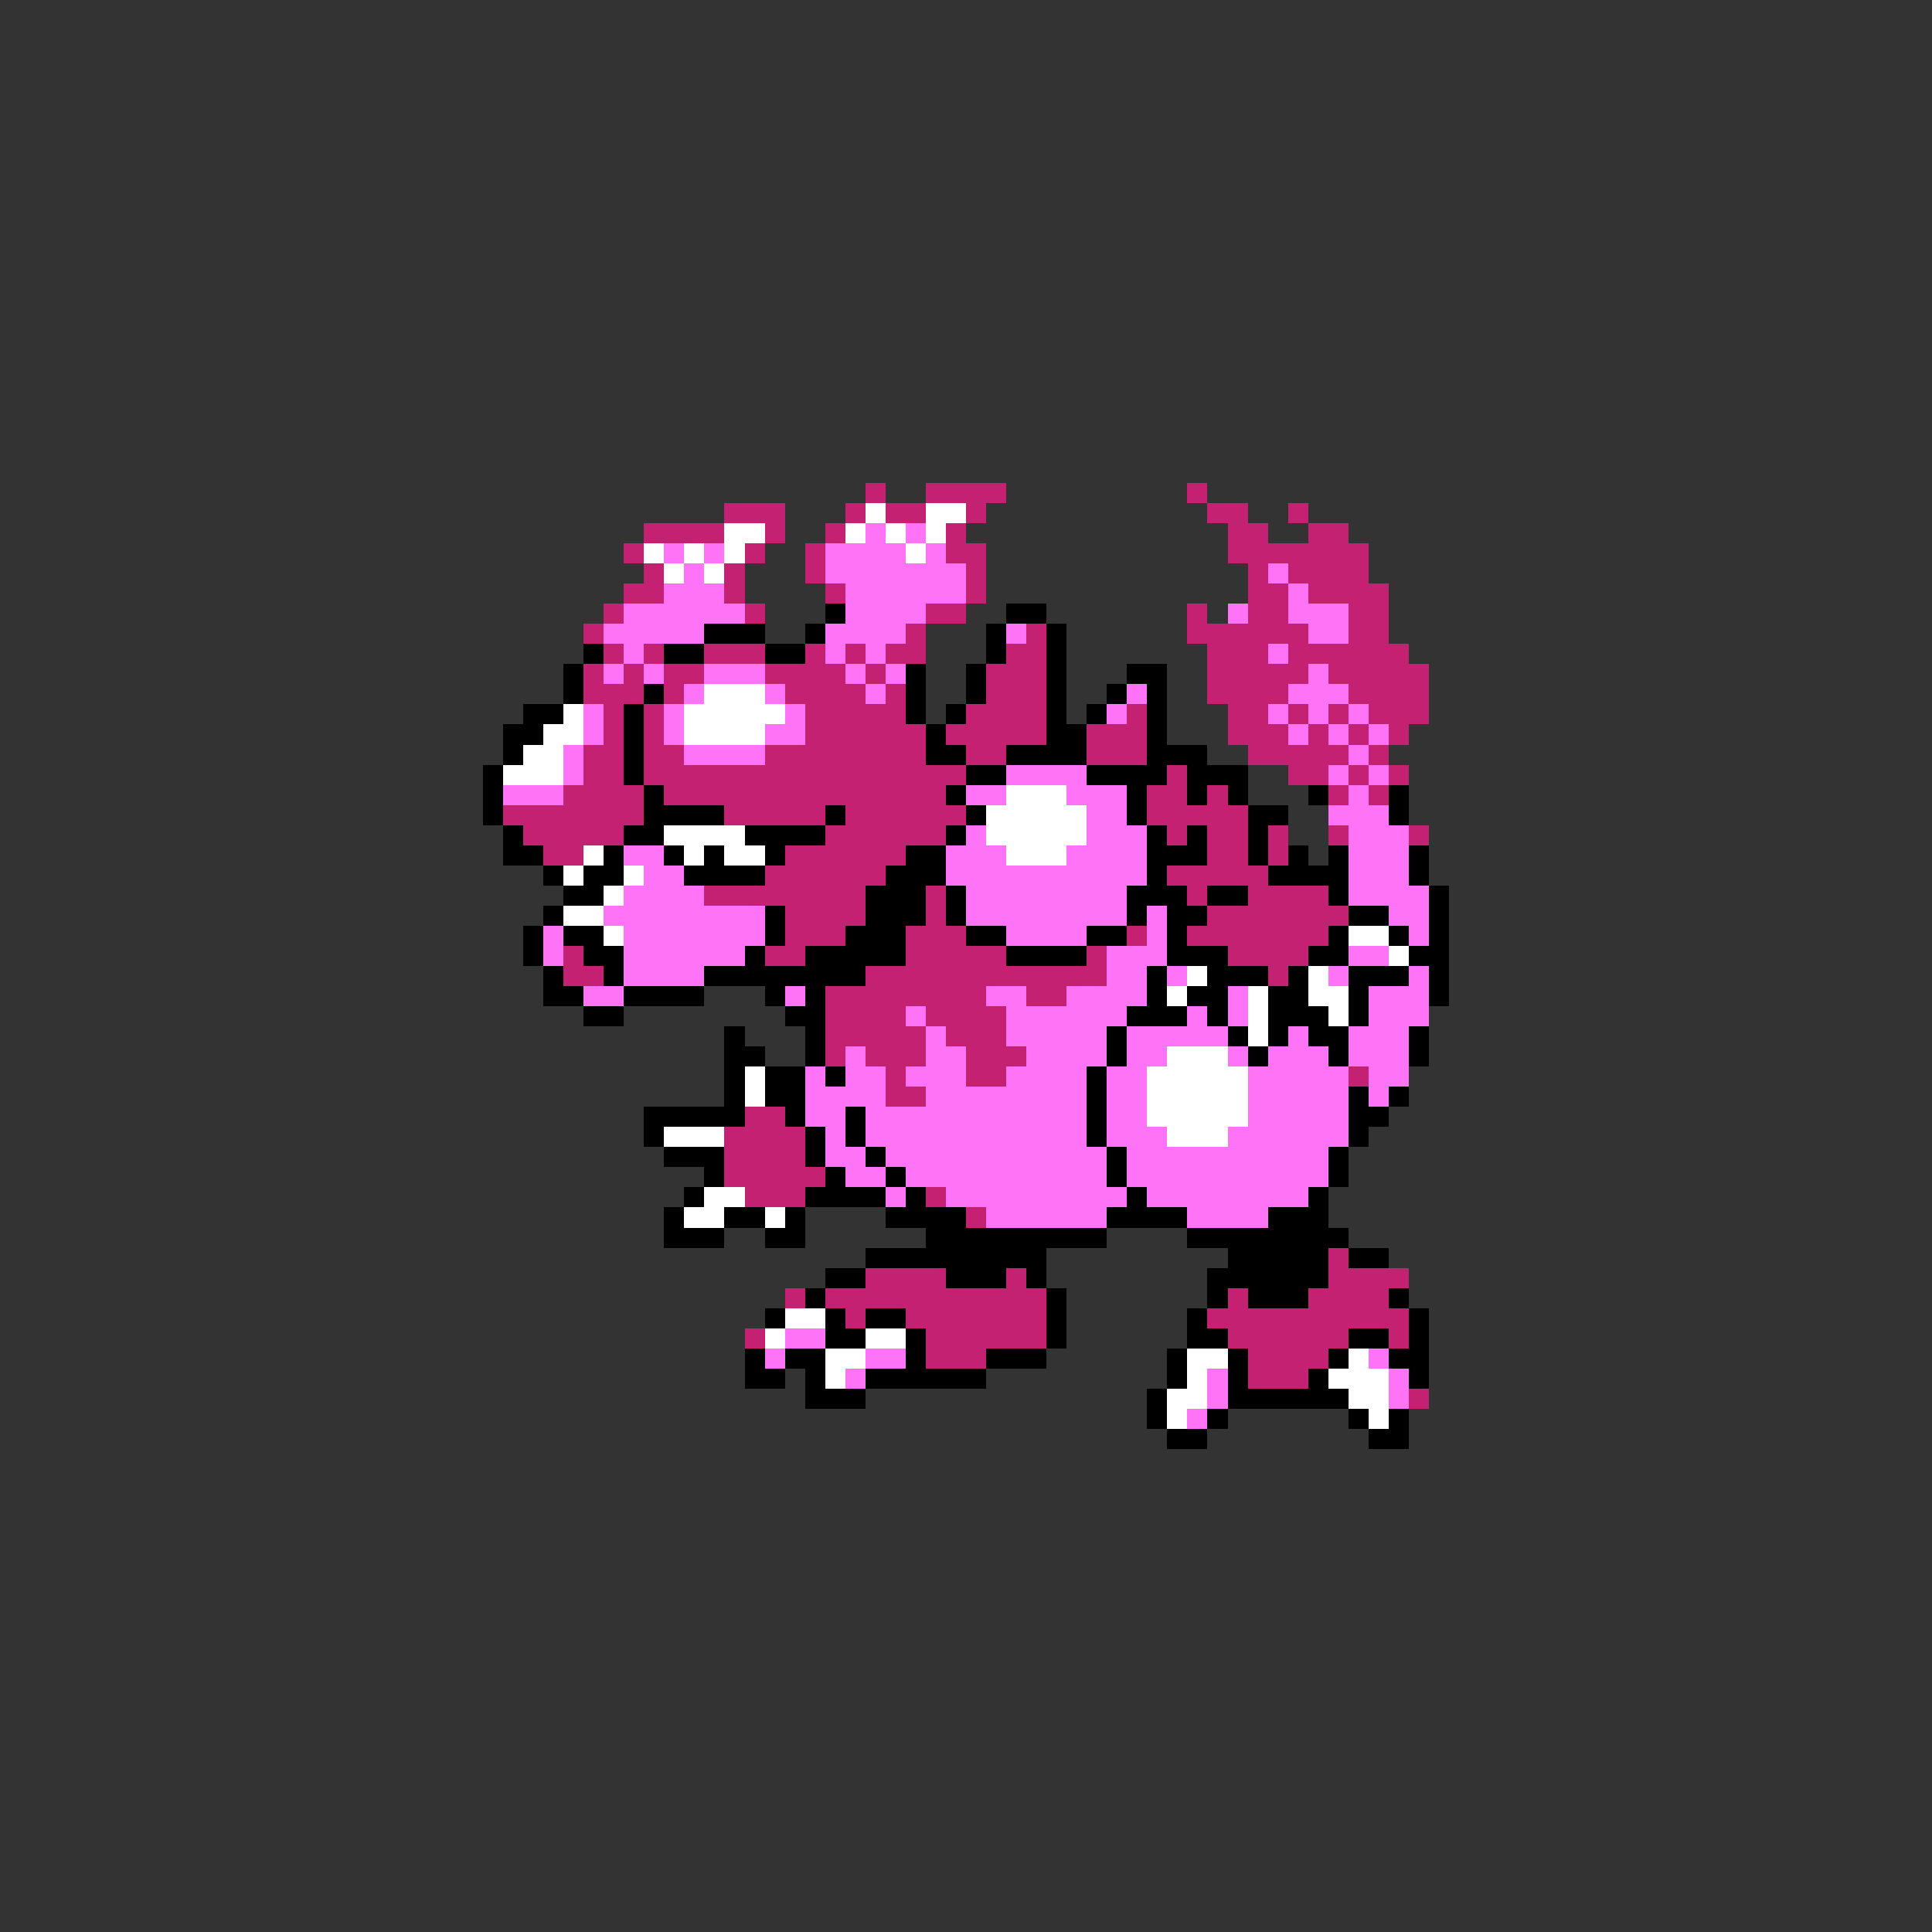 <svg xmlns="http://www.w3.org/2000/svg" viewBox="0 -0.5 96 96" shape-rendering="crispEdges">
<rect x="0" y="-0.5" width="96" height="96" fill="#333333" stroke="none"/>
<path stroke="#c52173" d="M43 24h1M46 24h4M59 24h1M36 25h3M42 25h1M44 25h2M48 25h1M60 25h2M64 25h1M32 26h4M38 26h1M41 26h1M47 26h1M61 26h2M65 26h2M31 27h1M37 27h1M40 27h1M47 27h2M61 27h7M32 28h1M36 28h1M40 28h1M48 28h1M62 28h1M64 28h4M31 29h2M36 29h1M41 29h1M48 29h1M62 29h2M65 29h4M30 30h1M37 30h1M46 30h2M59 30h1M62 30h2M67 30h2M29 31h1M45 31h1M51 31h1M59 31h6M67 31h2M30 32h1M32 32h1M35 32h3M40 32h1M42 32h1M44 32h2M50 32h2M60 32h3M64 32h6M29 33h1M31 33h1M33 33h2M38 33h4M43 33h1M49 33h3M60 33h5M66 33h5M29 34h3M33 34h1M39 34h4M44 34h1M49 34h3M60 34h4M67 34h4M30 35h1M32 35h1M40 35h5M48 35h4M56 35h1M61 35h2M64 35h1M66 35h1M68 35h3M30 36h1M32 36h1M40 36h6M47 36h5M54 36h3M61 36h3M65 36h1M67 36h1M69 36h1M29 37h2M32 37h2M38 37h8M48 37h2M54 37h3M62 37h5M68 37h1M29 38h2M32 38h16M58 38h1M64 38h2M67 38h1M69 38h1M28 39h4M33 39h14M57 39h2M60 39h1M66 39h1M68 39h1M25 40h7M36 40h5M42 40h6M57 40h5M26 41h5M41 41h6M58 41h1M60 41h2M63 41h1M66 41h1M70 41h1M27 42h2M39 42h6M60 42h2M63 42h1M38 43h6M58 43h5M35 44h8M46 44h1M59 44h1M62 44h4M39 45h4M46 45h1M60 45h7M39 46h3M45 46h3M56 46h1M59 46h7M28 47h1M38 47h2M45 47h5M54 47h1M61 47h4M28 48h2M43 48h12M63 48h1M41 49h8M51 49h2M41 50h4M46 50h4M41 51h5M47 51h3M41 52h1M43 52h3M48 52h3M44 53h1M48 53h2M67 53h1M44 54h2M37 55h2M36 56h4M36 57h4M36 58h5M37 59h3M46 59h1M48 60h1M66 62h1M43 63h4M50 63h1M66 63h4M39 64h1M41 64h11M61 64h1M65 64h4M42 65h1M45 65h7M60 65h10M37 66h1M46 66h6M61 66h6M69 66h1M46 67h3M62 67h4M62 68h3M70 69h1" />
<path stroke="#ffffff" d="M43 25h1M46 25h2M36 26h2M42 26h1M44 26h1M46 26h1M32 27h1M34 27h1M36 27h1M45 27h1M33 28h1M35 28h1M35 34h3M28 35h1M34 35h5M27 36h2M34 36h4M26 37h2M25 38h3M50 39h3M49 40h5M33 41h4M49 41h5M29 42h1M34 42h1M36 42h2M50 42h3M28 43h1M31 43h1M30 44h1M28 45h2M30 46h1M67 46h2M69 47h1M59 48h1M65 48h1M58 49h1M62 49h1M65 49h2M62 50h1M66 50h1M62 51h1M58 52h3M37 53h1M57 53h5M37 54h1M57 54h5M57 55h5M33 56h3M58 56h3M35 59h2M34 60h2M38 60h1M39 65h2M38 66h1M43 66h2M41 67h2M59 67h2M67 67h1M41 68h1M59 68h1M66 68h3M58 69h2M67 69h2M58 70h1M68 70h1" />
<path stroke="#ff73f7" d="M43 26h1M45 26h1M33 27h1M35 27h1M41 27h4M46 27h1M34 28h1M41 28h7M63 28h1M33 29h3M42 29h6M64 29h1M31 30h6M42 30h4M61 30h1M64 30h3M30 31h5M41 31h4M50 31h1M65 31h2M31 32h1M41 32h1M43 32h1M63 32h1M30 33h1M32 33h1M35 33h3M42 33h1M44 33h1M65 33h1M34 34h1M38 34h1M43 34h1M56 34h1M64 34h3M29 35h1M33 35h1M39 35h1M55 35h1M63 35h1M65 35h1M67 35h1M29 36h1M33 36h1M38 36h2M64 36h1M66 36h1M68 36h1M28 37h1M34 37h4M67 37h1M28 38h1M50 38h4M66 38h1M68 38h1M25 39h3M48 39h2M53 39h3M67 39h1M54 40h2M66 40h3M48 41h1M54 41h3M67 41h3M31 42h2M47 42h3M53 42h4M67 42h3M32 43h2M47 43h10M67 43h3M31 44h4M48 44h8M67 44h4M30 45h8M48 45h8M57 45h1M69 45h2M27 46h1M31 46h7M50 46h4M57 46h1M70 46h1M27 47h1M31 47h6M55 47h3M67 47h2M31 48h4M55 48h2M58 48h1M66 48h1M70 48h1M29 49h2M39 49h1M49 49h2M53 49h4M61 49h1M68 49h3M45 50h1M50 50h6M59 50h1M61 50h1M68 50h3M46 51h1M50 51h5M56 51h5M64 51h1M67 51h3M42 52h1M46 52h2M51 52h4M56 52h2M61 52h1M63 52h3M67 52h3M40 53h1M42 53h2M45 53h3M50 53h4M55 53h2M62 53h5M68 53h2M40 54h4M46 54h8M55 54h2M62 54h5M68 54h1M40 55h2M43 55h11M55 55h2M62 55h5M41 56h1M43 56h11M55 56h3M61 56h6M41 57h2M44 57h11M56 57h10M42 58h2M45 58h10M56 58h10M44 59h1M47 59h9M57 59h8M49 60h6M59 60h4M39 66h2M38 67h1M43 67h2M68 67h1M42 68h1M60 68h1M69 68h1M60 69h1M69 69h1M59 70h1" />
<path stroke="#000000" d="M41 30h1M50 30h2M35 31h3M40 31h1M49 31h1M52 31h1M29 32h1M33 32h2M38 32h2M49 32h1M52 32h1M28 33h1M45 33h1M48 33h1M52 33h1M56 33h2M28 34h1M32 34h1M45 34h1M48 34h1M52 34h1M55 34h1M57 34h1M26 35h2M31 35h1M45 35h1M47 35h1M52 35h1M54 35h1M57 35h1M25 36h2M31 36h1M46 36h1M52 36h2M57 36h1M25 37h1M31 37h1M46 37h2M50 37h4M57 37h3M24 38h1M31 38h1M48 38h2M54 38h4M59 38h3M24 39h1M32 39h1M47 39h1M56 39h1M59 39h1M61 39h1M65 39h1M69 39h1M24 40h1M32 40h4M41 40h1M48 40h1M56 40h1M62 40h2M69 40h1M25 41h1M31 41h2M37 41h4M47 41h1M57 41h1M59 41h1M62 41h1M25 42h2M30 42h1M33 42h1M35 42h1M38 42h1M45 42h2M57 42h3M62 42h1M64 42h1M66 42h1M70 42h1M27 43h1M29 43h2M34 43h4M44 43h3M57 43h1M63 43h4M70 43h1M28 44h2M43 44h3M47 44h1M56 44h3M60 44h2M66 44h1M71 44h1M27 45h1M38 45h1M43 45h3M47 45h1M56 45h1M58 45h2M67 45h2M71 45h1M26 46h1M28 46h2M38 46h1M42 46h3M48 46h2M54 46h2M58 46h1M66 46h1M69 46h1M71 46h1M26 47h1M29 47h2M37 47h1M40 47h5M50 47h4M58 47h3M65 47h2M70 47h2M27 48h1M30 48h1M35 48h8M57 48h1M60 48h3M64 48h1M67 48h3M71 48h1M27 49h2M31 49h4M38 49h1M40 49h1M57 49h1M59 49h2M63 49h2M67 49h1M71 49h1M29 50h2M39 50h2M56 50h3M60 50h1M63 50h3M67 50h1M36 51h1M40 51h1M55 51h1M61 51h1M63 51h1M65 51h2M70 51h1M36 52h2M40 52h1M55 52h1M62 52h1M66 52h1M70 52h1M36 53h1M38 53h2M41 53h1M54 53h1M36 54h1M38 54h2M54 54h1M67 54h1M69 54h1M32 55h5M39 55h1M42 55h1M54 55h1M67 55h2M32 56h1M40 56h1M42 56h1M54 56h1M67 56h1M33 57h3M40 57h1M43 57h1M55 57h1M66 57h1M35 58h1M41 58h1M44 58h1M55 58h1M66 58h1M34 59h1M40 59h4M45 59h1M56 59h1M65 59h1M33 60h1M36 60h2M39 60h1M44 60h4M55 60h4M63 60h3M33 61h3M38 61h2M46 61h9M59 61h8M43 62h9M61 62h5M67 62h2M41 63h2M47 63h3M51 63h1M60 63h6M40 64h1M52 64h1M60 64h1M62 64h3M69 64h1M38 65h1M41 65h1M43 65h2M52 65h1M59 65h1M70 65h1M41 66h2M45 66h1M52 66h1M59 66h2M67 66h2M70 66h1M37 67h1M39 67h2M45 67h1M49 67h3M58 67h1M61 67h1M66 67h1M69 67h2M37 68h2M40 68h1M43 68h6M58 68h1M61 68h1M65 68h1M70 68h1M40 69h3M57 69h1M61 69h6M57 70h1M60 70h1M67 70h1M69 70h1M58 71h2M68 71h2" />
</svg>